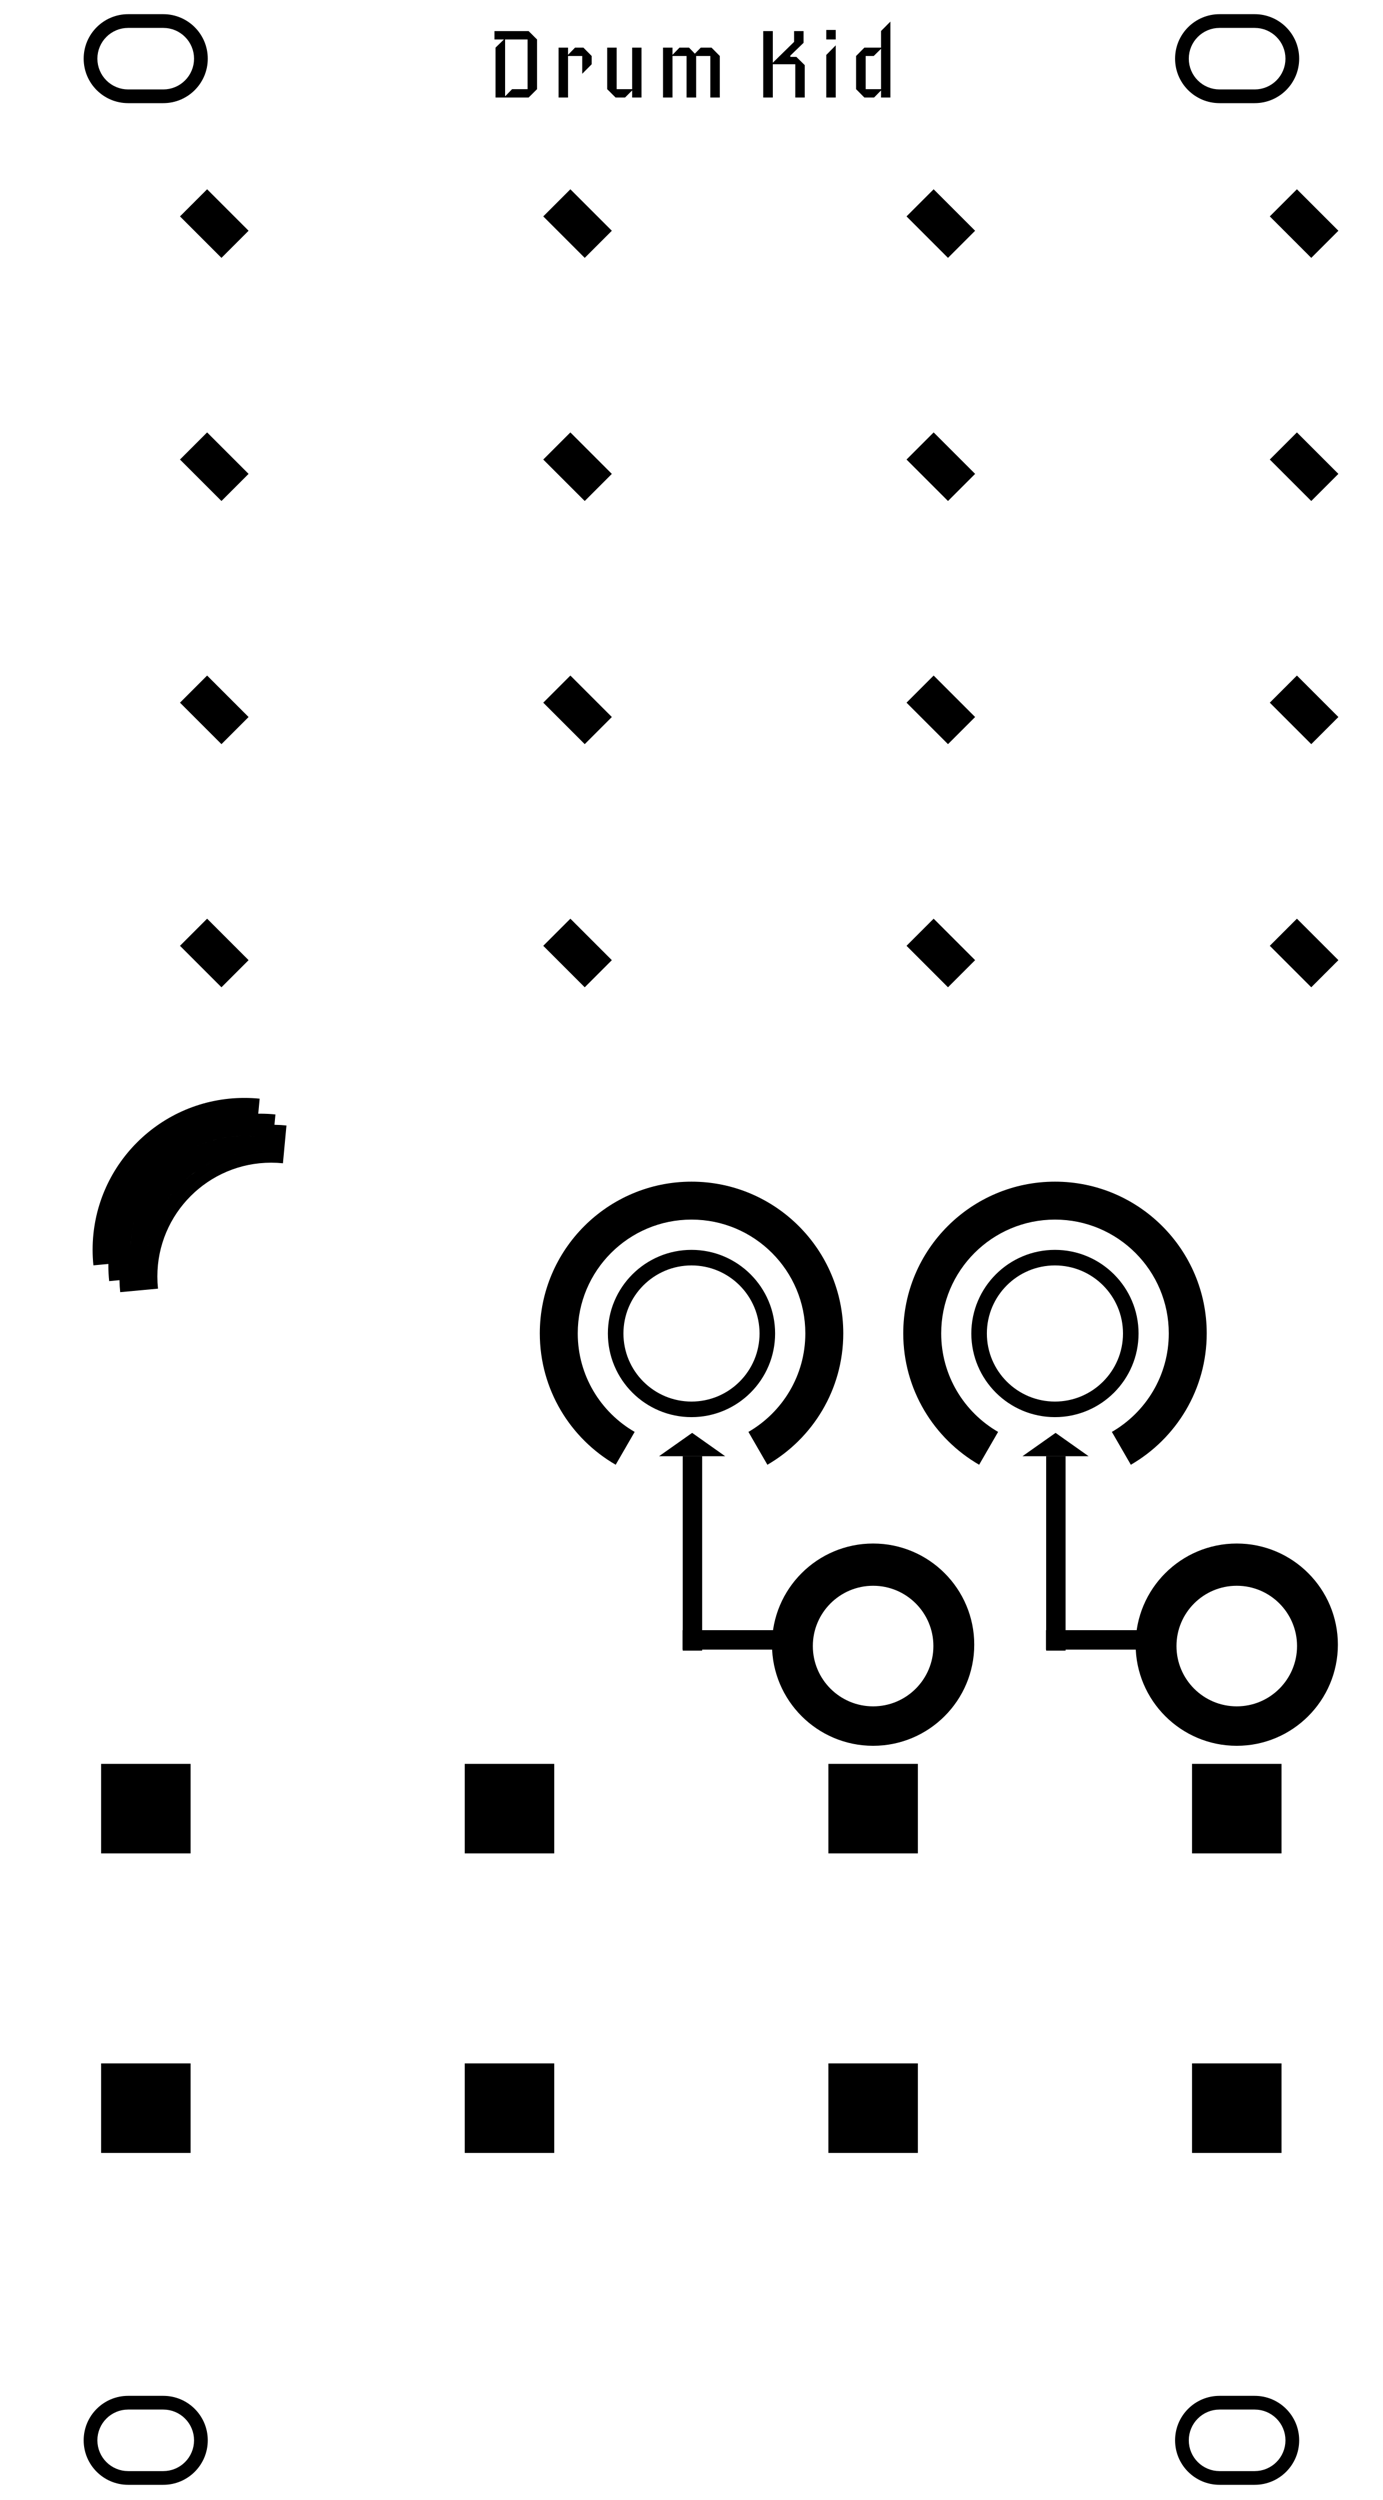 <?xml version="1.0" encoding="UTF-8" standalone="no"?>
<!DOCTYPE svg PUBLIC "-//W3C//DTD SVG 1.1//EN" "http://www.w3.org/Graphics/SVG/1.1/DTD/svg11.dtd">
<svg width="100%" height="100%" viewBox="0 0 840 1518" version="1.1" xmlns="http://www.w3.org/2000/svg" xmlns:xlink="http://www.w3.org/1999/xlink" xml:space="preserve" xmlns:serif="http://www.serif.com/" style="fill-rule:evenodd;clip-rule:evenodd;stroke-linejoin:round;stroke-miterlimit:2;">
    <g transform="matrix(1,0,0,1,-6500.15,-1800.16)">
        <g id="F.Mask" transform="matrix(1,0,0,1,5625.15,1800.16)">
            <rect x="875" y="0" width="840" height="1517.72" style="fill:none;"/>
            <g id="Panel-Edge" serif:id="Panel Edge" transform="matrix(1,0,0,1,875,0)">
                <rect x="0" y="0" width="840" height="1517.72" style="fill:none;"/>
            </g>
            <g transform="matrix(1,0,0,1,881.66,-1.884)">
                <g transform="matrix(0.707,0.707,-0.707,0.707,102.988,601.056)">
                    <rect x="-17.812" y="-40.647" width="35.624" height="23.302"/>
                </g>
                <g transform="matrix(0.707,0.707,-0.707,0.707,102.988,453.419)">
                    <rect x="-17.812" y="-40.647" width="35.624" height="23.302"/>
                </g>
                <g transform="matrix(0.707,0.707,-0.707,0.707,102.988,305.781)">
                    <rect x="-17.812" y="-40.647" width="35.624" height="23.302"/>
                </g>
                <g transform="matrix(0.707,0.707,-0.707,0.707,102.988,158.143)">
                    <rect x="-17.812" y="-40.647" width="35.624" height="23.302"/>
                </g>
            </g>
            <g transform="matrix(1,0,0,1,1102.3,-1.884)">
                <g transform="matrix(0.707,0.707,-0.707,0.707,102.988,601.056)">
                    <rect x="-17.812" y="-40.647" width="35.624" height="23.302"/>
                </g>
                <g transform="matrix(0.707,0.707,-0.707,0.707,102.988,453.419)">
                    <rect x="-17.812" y="-40.647" width="35.624" height="23.302"/>
                </g>
                <g transform="matrix(0.707,0.707,-0.707,0.707,102.988,305.781)">
                    <rect x="-17.812" y="-40.647" width="35.624" height="23.302"/>
                </g>
                <g transform="matrix(0.707,0.707,-0.707,0.707,102.988,158.143)">
                    <rect x="-17.812" y="-40.647" width="35.624" height="23.302"/>
                </g>
            </g>
            <g transform="matrix(1,0,0,1,1322.94,-1.884)">
                <g transform="matrix(0.707,0.707,-0.707,0.707,102.988,601.056)">
                    <rect x="-17.812" y="-40.647" width="35.624" height="23.302"/>
                </g>
                <g transform="matrix(0.707,0.707,-0.707,0.707,102.988,453.419)">
                    <rect x="-17.812" y="-40.647" width="35.624" height="23.302"/>
                </g>
                <g transform="matrix(0.707,0.707,-0.707,0.707,102.988,305.781)">
                    <rect x="-17.812" y="-40.647" width="35.624" height="23.302"/>
                </g>
                <g transform="matrix(0.707,0.707,-0.707,0.707,102.988,158.143)">
                    <rect x="-17.812" y="-40.647" width="35.624" height="23.302"/>
                </g>
            </g>
            <g transform="matrix(1,0,0,1,1543.58,-1.884)">
                <g transform="matrix(0.707,0.707,-0.707,0.707,102.988,601.056)">
                    <rect x="-17.812" y="-40.647" width="35.624" height="23.302"/>
                </g>
                <g transform="matrix(0.707,0.707,-0.707,0.707,102.988,453.419)">
                    <rect x="-17.812" y="-40.647" width="35.624" height="23.302"/>
                </g>
                <g transform="matrix(0.707,0.707,-0.707,0.707,102.988,305.781)">
                    <rect x="-17.812" y="-40.647" width="35.624" height="23.302"/>
                </g>
                <g transform="matrix(0.707,0.707,-0.707,0.707,102.988,158.143)">
                    <rect x="-17.812" y="-40.647" width="35.624" height="23.302"/>
                </g>
            </g>
            <g transform="matrix(1.004,0,0,0.627,1524.69,749.098)">
                <path d="M-274.634,223.808C-302.079,198.411 -320.543,150.923 -320.543,96.586C-320.543,15.486 -279.412,-50.357 -228.75,-50.357C-178.089,-50.357 -136.958,15.486 -136.958,96.586C-136.958,150.923 -155.422,198.411 -182.867,223.808L-194.338,192.002C-173.754,172.955 -159.906,137.339 -159.906,96.586C-159.906,35.761 -190.754,-13.622 -228.75,-13.622C-266.747,-13.622 -297.595,35.761 -297.595,96.586C-297.595,137.339 -283.747,172.955 -263.163,192.002L-274.634,223.808Z"/>
            </g>
            <g transform="matrix(1,0,0,1,-5625.15,-1800.16)">
                <path d="M6565.99,2567.66L6556.89,2568.51C6556.56,2565.39 6556.4,2562.21 6556.4,2559C6556.4,2508.13 6597.7,2466.84 6648.57,2466.84C6651.7,2466.84 6654.81,2466.99 6657.86,2467.3L6657.01,2476.44L6658.14,2476.41C6661.28,2476.41 6664.38,2476.57 6667.44,2476.88L6666.85,2483.16C6669.31,2483.19 6671.74,2483.34 6674.14,2483.58L6672,2506.53C6669.65,2506.28 6667.26,2506.16 6664.85,2506.16C6626.69,2506.16 6595.72,2537.13 6595.72,2575.28C6595.72,2577.77 6595.85,2580.23 6596.11,2582.65L6573.16,2584.79C6572.91,2582.39 6572.76,2579.96 6572.73,2577.5L6566.46,2578.09C6566.14,2574.96 6565.97,2571.79 6565.97,2568.58L6565.99,2567.66ZM6589.08,2565.46C6589.06,2565.98 6589.04,2566.5 6589.03,2567.02C6589.04,2566.5 6589.06,2565.98 6589.08,2565.46ZM6579.7,2565.01C6579.72,2565.21 6579.74,2565.42 6579.76,2565.62L6579.74,2565.46L6579.7,2565.01ZM6589.88,2557.63C6589.53,2559.82 6589.28,2562.04 6589.15,2564.29C6589.28,2562.04 6589.53,2559.81 6589.88,2557.63ZM6579.44,2558.11C6579.44,2558.41 6579.44,2558.71 6579.44,2559C6579.44,2559.7 6579.45,2560.39 6579.47,2561.08C6579.45,2560.39 6579.44,2559.7 6579.44,2559C6579.44,2558.86 6579.44,2558.71 6579.44,2558.56L6579.44,2558.11ZM6591.15,2551.48C6591.09,2551.7 6591.04,2551.92 6590.98,2552.14L6591.09,2551.72L6591.15,2551.48ZM6592.78,2546.01C6592.38,2547.19 6592,2548.38 6591.66,2549.59C6592,2548.38 6592.38,2547.19 6592.78,2546.01ZM6590.89,2520.91C6587.23,2526.44 6584.34,2532.53 6582.38,2539.02C6584.34,2532.53 6587.23,2526.44 6590.89,2520.91ZM6596.2,2537.87L6596.04,2538.2L6596.2,2537.87L6596.32,2537.64L6596.2,2537.87ZM6597.16,2536.01L6597.01,2536.3L6597.16,2536.01L6597.36,2535.64L6597.16,2536.01ZM6601.97,2528.29C6601.62,2528.79 6601.26,2529.29 6600.92,2529.8C6601.26,2529.3 6601.61,2528.79 6601.97,2528.29ZM6602.75,2527.23C6602.58,2527.46 6602.41,2527.69 6602.24,2527.92C6602.33,2527.8 6602.42,2527.68 6602.51,2527.56L6602.75,2527.23ZM6606.98,2522.11C6606.24,2522.93 6605.52,2523.76 6604.82,2524.61C6605.52,2523.76 6606.24,2522.93 6606.98,2522.11ZM6608.69,2520.3L6608.41,2520.58L6608.69,2520.3ZM6592.26,2518.92C6591.92,2519.39 6591.58,2519.88 6591.25,2520.37C6591.58,2519.88 6591.92,2519.39 6592.26,2518.92ZM6611.36,2517.7C6610.65,2518.35 6609.95,2519.02 6609.27,2519.71C6609.95,2519.02 6610.65,2518.35 6611.36,2517.7ZM6595.5,2514.72C6594.73,2515.64 6593.98,2516.59 6593.26,2517.55C6593.98,2516.59 6594.73,2515.65 6595.5,2514.72ZM6612.29,2516.86C6612.19,2516.95 6612.08,2517.05 6611.98,2517.14C6612.08,2517.05 6612.19,2516.95 6612.29,2516.86ZM6619.16,2511.5C6616.98,2512.99 6614.9,2514.6 6612.91,2516.32C6614.79,2514.68 6616.77,2513.16 6618.82,2511.73L6619.16,2511.5ZM6600.18,2509.66C6598.67,2511.14 6597.22,2512.69 6595.85,2514.31C6597.22,2512.69 6598.67,2511.14 6600.18,2509.66ZM6624.71,2508.07C6623.61,2508.68 6622.53,2509.32 6621.46,2509.99C6622.53,2509.32 6623.61,2508.68 6624.71,2508.07ZM6602.1,2507.84L6601.93,2508L6602.1,2507.84L6602.31,2507.65L6602.1,2507.84ZM6625.94,2507.4L6626.31,2507.21C6625.91,2507.42 6625.51,2507.63 6625.12,2507.84C6625.39,2507.7 6625.66,2507.55 6625.94,2507.4ZM6606.78,2503.94C6605.34,2505.04 6603.94,2506.2 6602.59,2507.4C6603.94,2506.2 6605.34,2505.04 6606.78,2503.94ZM6641.29,2501.52C6640.46,2501.73 6639.63,2501.95 6638.82,2502.19C6639.63,2501.95 6640.45,2501.73 6641.29,2501.52ZM6641.7,2501.42L6641.55,2501.46L6641.7,2501.42L6642.06,2501.33L6641.7,2501.42ZM6643.37,2501.03L6643.79,2500.94C6643.24,2501.06 6642.69,2501.18 6642.14,2501.31C6642.56,2501.22 6642.96,2501.12 6643.37,2501.03ZM6648.58,2500.11C6647.96,2500.19 6647.34,2500.29 6646.73,2500.39C6647.34,2500.29 6647.96,2500.19 6648.58,2500.11ZM6651.51,2499.76C6651.37,2499.78 6651.22,2499.79 6651.08,2499.81C6651.22,2499.79 6651.37,2499.78 6651.51,2499.76ZM6659.05,2499.46C6659.94,2499.47 6660.82,2499.5 6661.7,2499.54C6660.67,2499.49 6659.64,2499.46 6658.59,2499.45L6659.05,2499.46ZM6656.6,2499.47C6656.37,2499.47 6656.14,2499.48 6655.91,2499.49L6656.36,2499.47L6656.6,2499.47ZM6657.24,2499.46L6657.25,2499.46L6657.69,2499.45C6657.54,2499.45 6657.39,2499.45 6657.24,2499.46ZM6613.47,2499.45L6613.81,2499.25L6614.17,2499.04C6613.94,2499.18 6613.7,2499.31 6613.47,2499.45ZM6615.26,2498.43L6615.52,2498.28L6615.26,2498.43ZM6622.58,2494.94C6621.36,2495.43 6620.16,2495.96 6618.99,2496.52C6620.17,2495.96 6621.36,2495.43 6622.58,2494.94ZM6624.02,2494.37C6623.64,2494.51 6623.27,2494.66 6622.9,2494.8C6623.14,2494.71 6623.38,2494.62 6623.62,2494.52L6624.02,2494.37ZM6631.71,2491.95C6630.81,2492.18 6629.92,2492.42 6629.03,2492.68C6629.78,2492.46 6630.54,2492.25 6631.3,2492.05L6631.71,2491.95ZM6637.62,2490.74C6636.61,2490.9 6635.61,2491.09 6634.61,2491.29C6635.47,2491.11 6636.32,2490.95 6637.19,2490.81L6637.62,2490.74ZM6645.01,2489.97C6643.24,2490.06 6641.49,2490.21 6639.77,2490.43C6641.35,2490.23 6642.95,2490.08 6644.57,2489.99L6645.01,2489.97ZM6654.4,2490.12C6654.66,2490.14 6654.93,2490.17 6655.19,2490.19C6654.78,2490.15 6654.37,2490.12 6653.95,2490.09L6654.4,2490.12ZM6651.27,2489.93L6651.72,2489.95C6652.02,2489.96 6652.32,2489.98 6652.62,2489.99L6653.06,2490.02C6652.47,2489.98 6651.87,2489.95 6651.27,2489.93ZM6648.11,2489.88C6647.82,2489.88 6647.52,2489.88 6647.23,2489.89L6647.67,2489.88L6648.11,2489.88ZM6579.52,2562.25C6579.55,2563.02 6579.6,2563.79 6579.66,2564.55L6579.63,2564.09C6579.57,2563.33 6579.53,2562.56 6579.49,2561.79L6579.52,2562.25ZM6579.48,2556.78C6579.61,2552.49 6580.14,2548.3 6581.02,2544.24C6580.11,2548.44 6579.57,2552.78 6579.46,2557.22L6579.48,2556.78ZM6590.09,2556.35C6590.12,2556.2 6590.15,2556.06 6590.17,2555.92C6590.12,2556.2 6590.07,2556.49 6590.02,2556.77L6590.09,2556.35ZM6590.33,2555.08C6590.36,2554.94 6590.39,2554.8 6590.42,2554.65C6590.36,2554.93 6590.31,2555.22 6590.25,2555.5L6590.33,2555.08ZM6590.69,2553.39C6590.72,2553.25 6590.75,2553.12 6590.78,2552.97C6590.72,2553.25 6590.66,2553.53 6590.6,2553.81L6590.69,2553.39ZM6581.21,2543.4C6581.4,2542.56 6581.61,2541.73 6581.84,2540.91C6581.57,2541.87 6581.34,2542.84 6581.11,2543.82L6581.21,2543.4ZM6603.51,2526.24L6603.26,2526.57L6603.51,2526.24ZM6604.02,2525.59C6604.28,2525.26 6604.55,2524.93 6604.82,2524.61C6604.46,2525.04 6604.11,2525.47 6603.77,2525.91L6604.02,2525.59ZM6628.56,2506.09L6628.94,2505.91C6628.31,2506.21 6627.68,2506.51 6627.05,2506.83L6626.68,2507.02C6627.3,2506.7 6627.93,2506.39 6628.56,2506.09ZM6624.81,2494.07C6625.2,2493.93 6625.6,2493.79 6626,2493.65L6626.4,2493.51C6625.74,2493.74 6625.07,2493.97 6624.41,2494.22L6624.81,2494.07ZM6627.29,2493.22C6627.13,2493.27 6626.97,2493.32 6626.81,2493.38L6627.21,2493.24L6627.29,2493.22ZM6632.55,2491.75C6632.84,2491.68 6633.14,2491.61 6633.44,2491.54C6633,2491.64 6632.57,2491.74 6632.13,2491.85L6632.55,2491.75ZM6645.9,2489.93C6646.33,2489.91 6646.77,2489.9 6647.21,2489.89C6646.62,2489.9 6646.03,2489.92 6645.45,2489.95L6645.9,2489.93Z"/>
            </g>
            <g transform="matrix(1.004,0,0,0.627,1745.44,749.098)">
                <path d="M-274.634,223.808C-302.079,198.411 -320.543,150.923 -320.543,96.586C-320.543,15.486 -279.412,-50.357 -228.75,-50.357C-178.089,-50.357 -136.958,15.486 -136.958,96.586C-136.958,150.923 -155.422,198.411 -182.867,223.808L-194.338,192.002C-173.754,172.955 -159.906,137.339 -159.906,96.586C-159.906,35.761 -190.754,-13.622 -228.75,-13.622C-266.747,-13.622 -297.595,35.761 -297.595,96.586C-297.595,137.339 -283.747,172.955 -263.163,192.002L-274.634,223.808Z"/>
            </g>
            <g id="Holes" transform="matrix(1,0,0,1,875,0)">
                <g id="CopperPlating">
                    <path d="M126.194,35.625C126.194,20.705 114.099,8.61 99.179,8.61C92.36,8.61 84.651,8.61 77.832,8.61C62.912,8.61 50.817,20.705 50.817,35.625C50.817,35.625 50.817,35.626 50.817,35.626C50.817,50.546 62.912,62.642 77.832,62.642C84.651,62.642 92.36,62.642 99.179,62.642C114.099,62.642 126.194,50.546 126.194,35.626L126.194,35.625ZM117.861,35.625C117.861,25.307 109.497,16.943 99.179,16.943C92.36,16.943 84.651,16.943 77.832,16.943C67.514,16.943 59.15,25.307 59.15,35.625C59.15,35.625 59.15,35.626 59.15,35.626C59.15,45.944 67.514,54.308 77.832,54.308C84.651,54.308 92.36,54.308 99.179,54.308C109.497,54.308 117.861,45.944 117.861,35.626C117.861,35.626 117.861,35.625 117.861,35.625Z"/>
                    <g transform="matrix(1,0,0,1,0,1446.19)">
                        <path d="M126.194,35.625C126.194,20.705 114.099,8.61 99.179,8.61C92.36,8.61 84.651,8.61 77.832,8.61C62.912,8.61 50.817,20.705 50.817,35.625C50.817,35.625 50.817,35.626 50.817,35.626C50.817,50.546 62.912,62.642 77.832,62.642C84.651,62.642 92.36,62.642 99.179,62.642C114.099,62.642 126.194,50.546 126.194,35.626L126.194,35.625ZM117.861,35.625C117.861,25.307 109.497,16.943 99.179,16.943C92.36,16.943 84.651,16.943 77.832,16.943C67.514,16.943 59.15,25.307 59.15,35.625C59.15,35.625 59.15,35.626 59.15,35.626C59.15,45.944 67.514,54.308 77.832,54.308C84.651,54.308 92.36,54.308 99.179,54.308C109.497,54.308 117.861,45.944 117.861,35.626C117.861,35.626 117.861,35.625 117.861,35.625Z"/>
                    </g>
                    <g transform="matrix(1,0,0,1,662.896,0)">
                        <path d="M126.194,35.625C126.194,20.705 114.099,8.61 99.179,8.61C92.36,8.61 84.651,8.61 77.832,8.61C62.912,8.61 50.817,20.705 50.817,35.625C50.817,35.625 50.817,35.626 50.817,35.626C50.817,50.546 62.912,62.642 77.832,62.642C84.651,62.642 92.36,62.642 99.179,62.642C114.099,62.642 126.194,50.546 126.194,35.626L126.194,35.625ZM117.861,35.625C117.861,25.307 109.497,16.943 99.179,16.943C92.36,16.943 84.651,16.943 77.832,16.943C67.514,16.943 59.15,25.307 59.15,35.625C59.15,35.625 59.15,35.626 59.15,35.626C59.15,45.944 67.514,54.308 77.832,54.308C84.651,54.308 92.36,54.308 99.179,54.308C109.497,54.308 117.861,45.944 117.861,35.626C117.861,35.626 117.861,35.625 117.861,35.625Z"/>
                    </g>
                    <g transform="matrix(1,0,0,1,662.896,1446.19)">
                        <path d="M126.194,35.625C126.194,20.705 114.099,8.61 99.179,8.61C92.36,8.61 84.651,8.61 77.832,8.61C62.912,8.61 50.817,20.705 50.817,35.625C50.817,35.625 50.817,35.626 50.817,35.626C50.817,50.546 62.912,62.642 77.832,62.642C84.651,62.642 92.36,62.642 99.179,62.642C114.099,62.642 126.194,50.546 126.194,35.626L126.194,35.625ZM117.861,35.625C117.861,25.307 109.497,16.943 99.179,16.943C92.36,16.943 84.651,16.943 77.832,16.943C67.514,16.943 59.15,25.307 59.15,35.625C59.15,35.625 59.15,35.626 59.15,35.626C59.15,45.944 67.514,54.308 77.832,54.308C84.651,54.308 92.36,54.308 99.179,54.308C109.497,54.308 117.861,45.944 117.861,35.626C117.861,35.626 117.861,35.625 117.861,35.625Z"/>
                    </g>
                </g>
            </g>
            <g transform="matrix(-1,0,0,1,2369.02,42.965)">
                <g transform="matrix(3.206,0,0,1.132,-3488.25,-171.343)">
                    <path d="M1422.92,882.018L1429.19,894.543L1416.66,894.543L1422.92,882.018Z"/>
                </g>
                <g transform="matrix(1.05,0,0,0.787,-420.618,136.52)">
                    <rect x="1417.3" y="895.367" width="11.24" height="150.126"/>
                </g>
                <g transform="matrix(6.43407e-17,-1.051,0.389,2.38461e-17,672.768,2448.3)">
                    <rect x="1417.3" y="895.367" width="11.24" height="150.126"/>
                </g>
            </g>
            <g transform="matrix(-1,0,0,1,2589.76,42.965)">
                <g transform="matrix(3.206,0,0,1.132,-3488.25,-171.343)">
                    <path d="M1422.92,882.018L1429.19,894.543L1416.66,894.543L1422.92,882.018Z"/>
                </g>
                <g transform="matrix(1.05,0,0,0.787,-420.618,136.52)">
                    <rect x="1417.3" y="895.367" width="11.24" height="150.126"/>
                </g>
                <g transform="matrix(6.43407e-17,-1.051,0.389,2.38461e-17,672.768,2448.3)">
                    <rect x="1417.3" y="895.367" width="11.24" height="150.126"/>
                </g>
            </g>
            <g transform="matrix(1,0,0,1,-0.578,7.516)">
                <g transform="matrix(1,0,0,1,-5624.58,-1807.68)">
                    <path d="M7030.47,2737.42C7064.37,2737.42 7091.89,2764.94 7091.89,2798.83C7091.89,2832.73 7064.37,2860.25 7030.47,2860.25C6996.57,2860.25 6969.05,2832.73 6969.05,2798.83C6969.05,2764.94 6996.57,2737.42 7030.47,2737.42ZM7030.47,2763.07C7050.68,2763.07 7067.08,2779.47 7067.08,2799.68C7067.08,2819.89 7050.68,2836.3 7030.47,2836.3C7010.26,2836.3 6993.85,2819.89 6993.85,2799.68C6993.85,2779.47 7010.26,2763.07 7030.47,2763.07Z"/>
                </g>
                <g transform="matrix(1,0,0,1,-5624.58,-1807.68)">
                    <path d="M7251.34,2737.42C7285.23,2737.42 7312.75,2764.94 7312.75,2798.83C7312.75,2832.73 7285.23,2860.25 7251.34,2860.25C7217.44,2860.25 7189.92,2832.73 7189.92,2798.83C7189.92,2764.94 7217.44,2737.42 7251.34,2737.42ZM7251.34,2763.07C7271.54,2763.07 7287.95,2779.47 7287.95,2799.68C7287.95,2819.89 7271.54,2836.3 7251.34,2836.3C7231.13,2836.3 7214.72,2819.89 7214.72,2799.68C7214.72,2779.47 7231.13,2763.07 7251.34,2763.07Z"/>
                </g>
            </g>
            <g transform="matrix(7.185,0,0,0.847,-8035.78,-708.046)">
                <path d="M1285.59,899.867L1284.88,905.862L1282.08,905.862L1282.08,870.099L1282.79,864.242L1281.99,864.242L1281.99,858.248L1284.88,858.248L1285.59,864.242L1285.59,899.867ZM1284.79,899.867L1284.79,864.242L1282.89,864.242L1282.89,905.035L1283.48,899.867L1284.79,899.867Z" style="fill-rule:nonzero;"/>
                <path d="M1290.21,882.02L1289.41,888.842L1289.41,876.094L1288.21,876.094L1288.21,905.862L1287.41,905.862L1287.41,870.099L1288.21,870.099L1288.21,875.267L1288.8,870.099L1289.51,870.099L1290.21,876.094L1290.21,882.02Z" style="fill-rule:nonzero;"/>
                <path d="M1294.42,905.862L1293.63,905.862L1293.63,900.762L1293.03,905.862L1292.23,905.862L1291.52,899.867L1291.52,870.099L1292.32,870.099L1292.32,899.867L1293.63,899.867L1293.63,870.099L1294.42,870.099L1294.42,905.862Z" style="fill-rule:nonzero;"/>
                <path d="M1301.04,905.862L1300.24,905.862L1300.24,876.094L1299.04,876.094L1299.04,905.862L1298.23,905.862L1298.23,876.094L1297.04,876.094L1297.04,905.862L1296.24,905.862L1296.24,870.099L1297.04,870.099L1297.04,875.267L1297.63,870.099L1298.44,870.099L1298.93,874.44L1299.43,870.099L1300.34,870.099L1301.04,876.094L1301.04,905.862Z" style="fill-rule:nonzero;"/>
                <path d="M1308.22,905.862L1307.42,905.862L1307.42,882.02L1305.52,882.02L1305.52,905.862L1304.71,905.862L1304.71,858.248L1305.52,858.248L1305.52,880.918L1307.32,865.965L1307.32,858.248L1308.12,858.248L1308.12,866.654L1307,875.819L1307,876.714L1307.51,876.714L1308.22,882.64L1308.22,905.862Z" style="fill-rule:nonzero;"/>
                <path d="M1310.84,864.242L1310.04,864.242L1310.04,857.421L1310.84,857.421L1310.84,864.242ZM1310.84,905.862L1310.04,905.862L1310.04,875.336L1310.84,868.446L1310.84,905.862Z" style="fill-rule:nonzero;"/>
                <path d="M1315.46,905.862L1314.67,905.862L1314.67,900.762L1314.08,905.862L1313.26,905.862L1312.56,899.867L1312.56,876.094L1313.26,870.099L1314.67,870.099L1314.67,858.179L1315.46,851.426L1315.46,905.862ZM1314.67,899.867L1314.67,870.926L1314.05,876.094L1313.37,876.094L1313.37,899.867L1314.67,899.867Z" style="fill-rule:nonzero;"/>
            </g>
            <g transform="matrix(1,0,0,1,-4470.34,-1800.16)">
                <g id="pot">
                    <path d="M5986.08,2559.1C6014.11,2559.1 6036.87,2581.86 6036.87,2609.89C6036.87,2637.92 6014.11,2660.67 5986.08,2660.67C5958.05,2660.67 5935.3,2637.92 5935.3,2609.89C5935.3,2581.86 5958.05,2559.1 5986.08,2559.1ZM5986.08,2568.55C6008.9,2568.55 6027.42,2587.07 6027.42,2609.89C6027.42,2632.7 6008.9,2651.22 5986.08,2651.22C5963.27,2651.22 5944.74,2632.7 5944.74,2609.89C5944.74,2587.07 5963.27,2568.55 5986.08,2568.55Z"/>
                </g>
            </g>
            <g transform="matrix(1,0,0,1,-3.238,3.276)">
                <g transform="matrix(1,0,0,1,-288.886,517.608)">
                    <rect x="1228.53" y="550.171" width="54.358" height="54.358"/>
                </g>
                <g transform="matrix(1,0,0,1,-68.02,517.608)">
                    <rect x="1228.53" y="550.171" width="54.358" height="54.358"/>
                </g>
                <g transform="matrix(1,0,0,1,152.847,517.608)">
                    <rect x="1228.53" y="550.171" width="54.358" height="54.358"/>
                </g>
                <g transform="matrix(1,0,0,1,373.713,517.608)">
                    <rect x="1228.53" y="550.171" width="54.358" height="54.358"/>
                </g>
            </g>
            <g transform="matrix(1,0,0,1,-3.238,185.165)">
                <g transform="matrix(1,0,0,1,-288.886,517.608)">
                    <rect x="1228.53" y="550.171" width="54.358" height="54.358"/>
                </g>
                <g transform="matrix(1,0,0,1,-68.02,517.608)">
                    <rect x="1228.53" y="550.171" width="54.358" height="54.358"/>
                </g>
                <g transform="matrix(1,0,0,1,152.847,517.608)">
                    <rect x="1228.53" y="550.171" width="54.358" height="54.358"/>
                </g>
                <g transform="matrix(1,0,0,1,373.713,517.608)">
                    <rect x="1228.53" y="550.171" width="54.358" height="54.358"/>
                </g>
            </g>
            <g transform="matrix(1,0,0,1,-4470.34,-1800.16)">
                <g id="pot1" serif:id="pot">
                    <path d="M5765.34,2559.1C5793.37,2559.1 5816.12,2581.86 5816.12,2609.89C5816.12,2637.92 5793.37,2660.67 5765.34,2660.67C5737.31,2660.67 5714.55,2637.92 5714.55,2609.89C5714.55,2581.86 5737.31,2559.1 5765.34,2559.1ZM5765.34,2568.55C5788.15,2568.55 5806.67,2587.07 5806.67,2609.89C5806.67,2632.7 5788.15,2651.22 5765.34,2651.22C5742.52,2651.22 5724,2632.7 5724,2609.89C5724,2587.07 5742.52,2568.55 5765.34,2568.55Z"/>
                </g>
            </g>
        </g>
    </g>
</svg>
